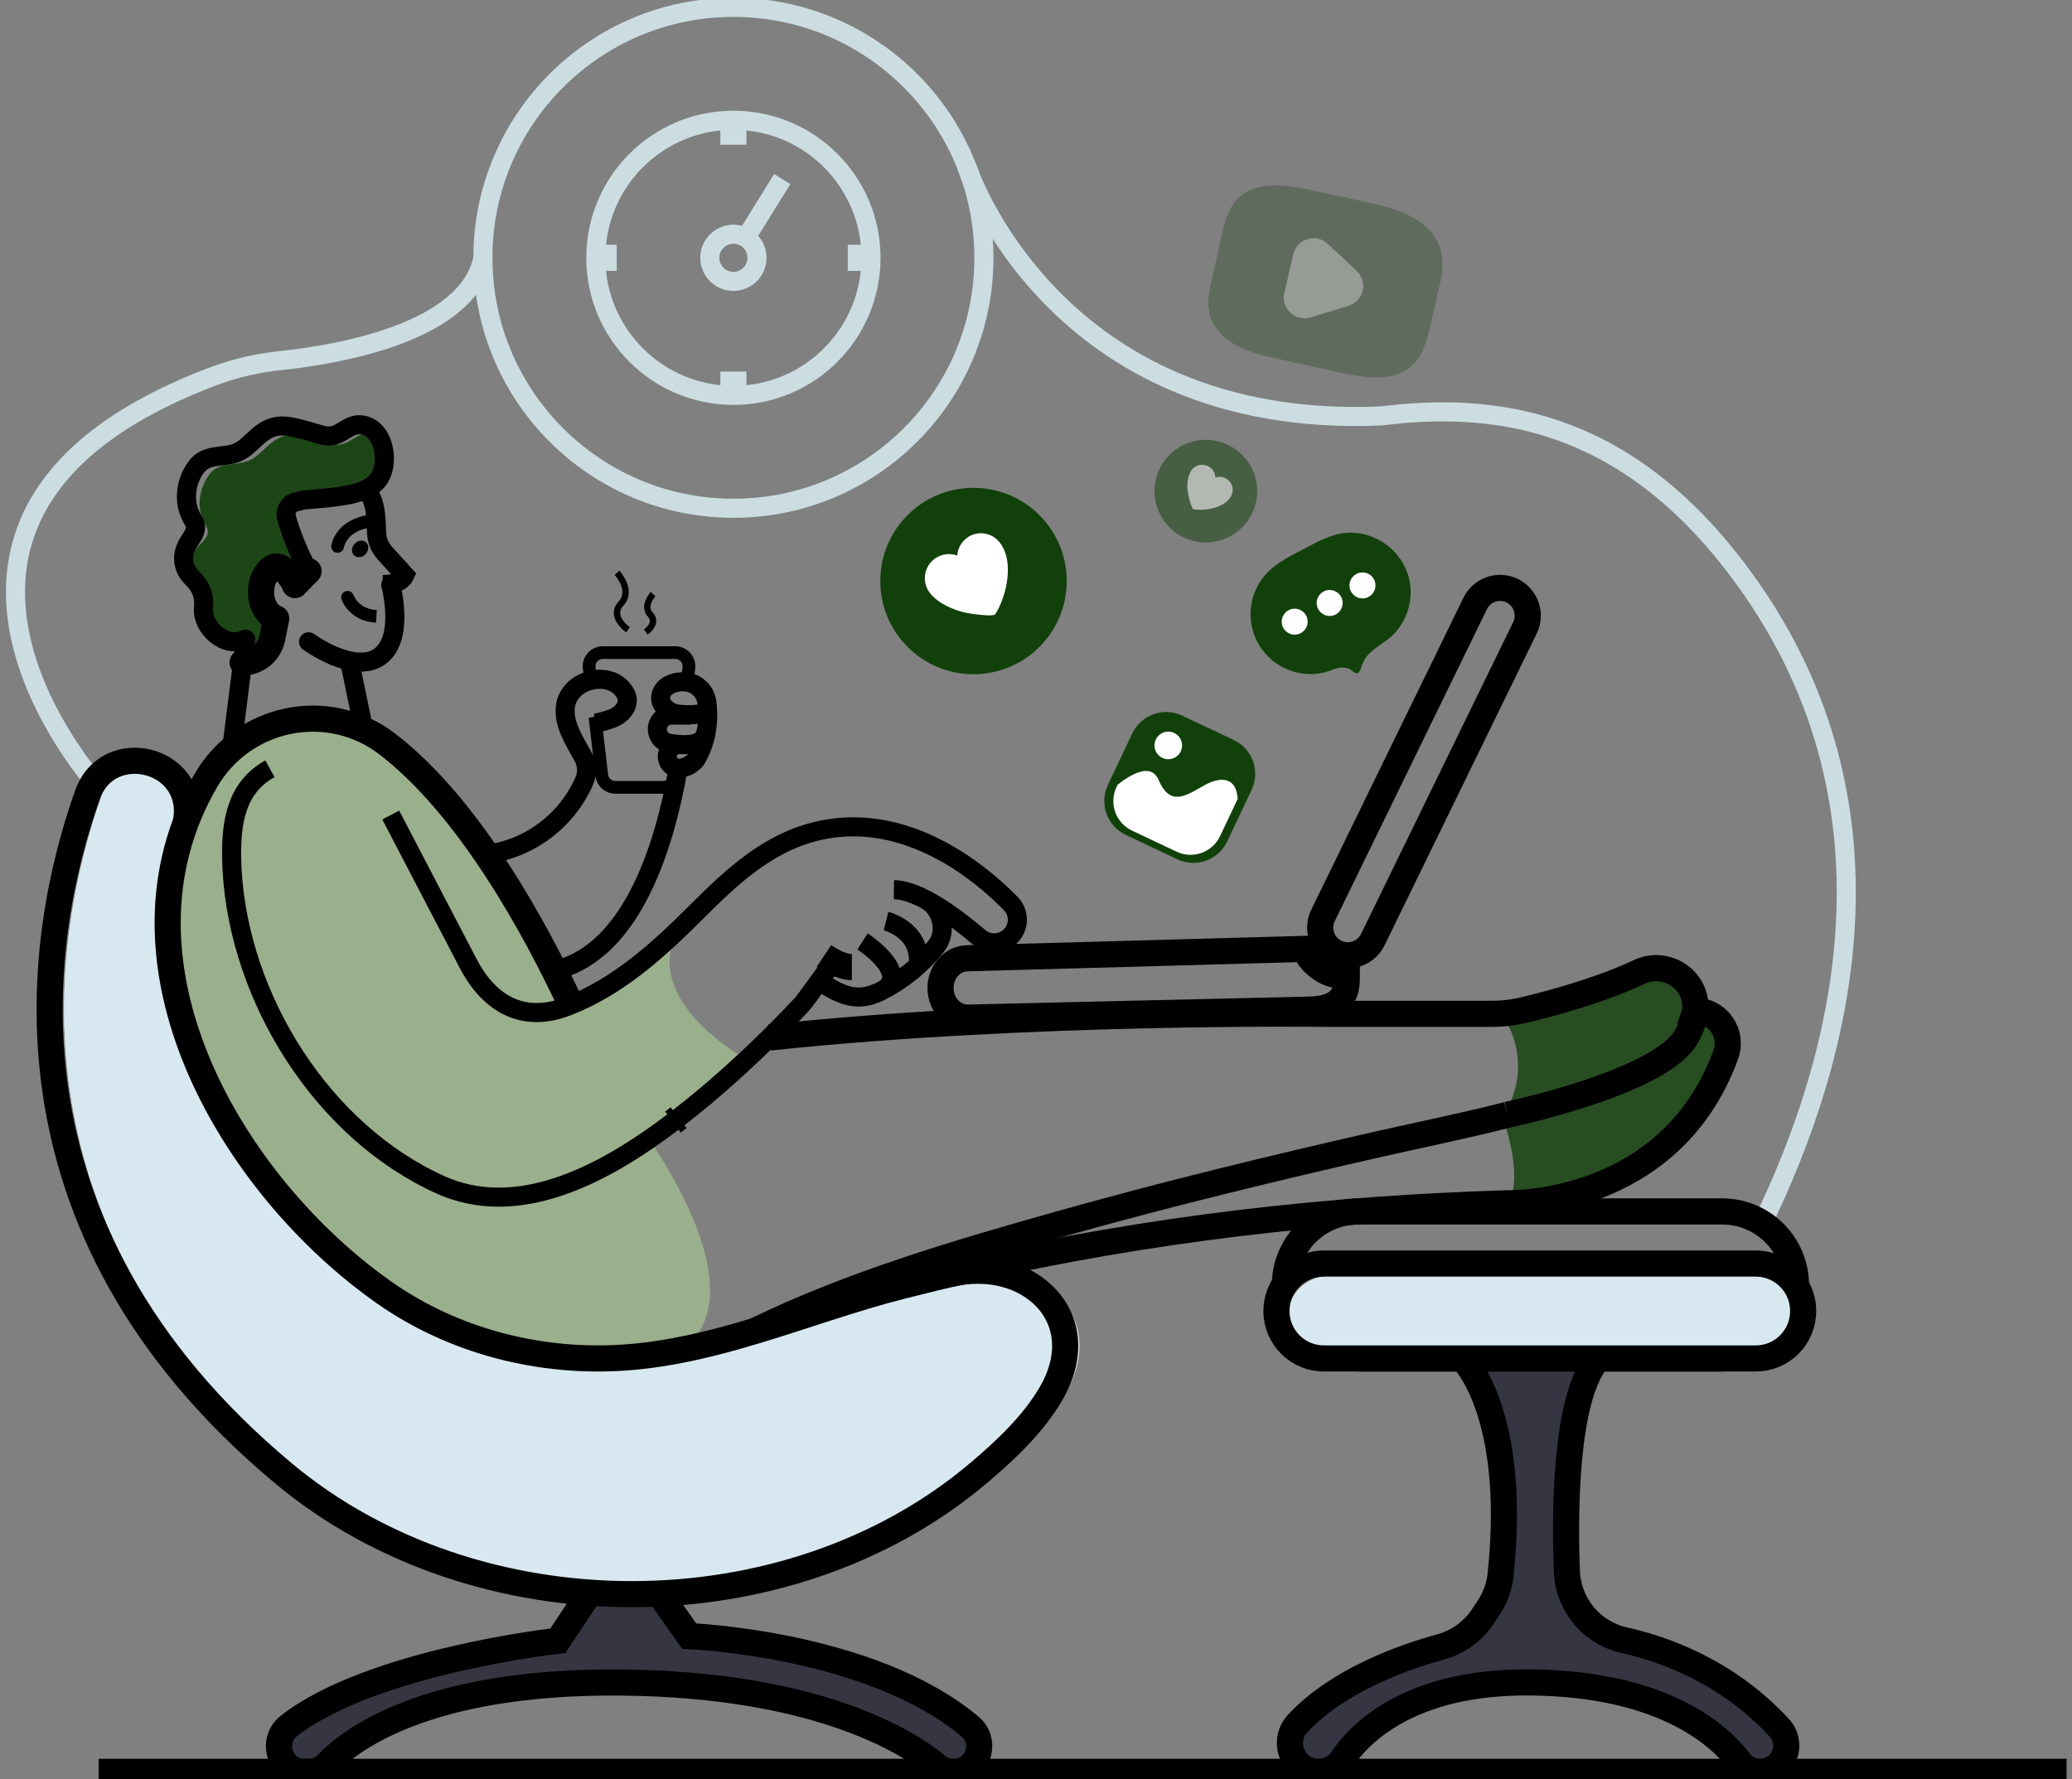 <svg width="326" height="280" viewBox="0 0 326 280" fill="none" xmlns="http://www.w3.org/2000/svg">
<rect x="0" y="0" width="326" height="280" fill="#808080" stroke="none"/>
<g clip-path="url(#clip0_132_289)">
<path opacity="0.9" d="M59.759 75.109C58.755 76.787 56.654 77.497 54.847 77.859C52.538 78.333 50.15 78.458 47.812 78.666L46.453 79C46.196 79.079 45.957 79.208 45.75 79.38C45.542 79.552 45.371 79.763 45.246 80.001C45.121 80.24 45.044 80.5 45.02 80.769C44.995 81.036 45.024 81.307 45.105 81.563C45.946 84.457 47.102 87.249 48.554 89.889L46.403 92.041C45.793 91.216 45.764 89.771 44.947 89.911C44.162 89.126 43.229 88.742 42.265 89.793C40.379 91.854 40.684 96.139 43.455 97.323L42.835 100.41C42.621 101.489 42.04 102.461 41.19 103.16C40.34 103.859 39.274 104.241 38.173 104.243L38.65 100.589C35.423 102.221 31.762 98.692 32.017 95.784C32.182 93.791 31.73 92.414 30.256 90.969C30.16 90.872 30.751 90.513 30.662 90.416C30.246 89.158 30.188 87.688 30.601 86.856C31.318 85.371 33.43 84.504 32.458 82.883C32.032 82.177 31.72 81.407 31.536 80.602C31.341 79.536 31.377 78.44 31.641 77.389C31.905 76.337 32.392 75.354 33.068 74.507C34.502 72.786 36.833 73.248 38.736 72.639C41.056 71.921 42.129 69.437 44.556 68.669C45.764 68.286 46.883 68.461 48.092 68.737C49.114 68.974 50.125 69.239 51.129 69.555C52.133 69.871 53.015 70.132 53.997 69.838C55.295 69.48 56.296 68.268 57.712 68.257C58.419 68.241 59.11 68.462 59.677 68.884C60.724 70.767 60.731 73.499 59.759 75.109Z" fill="#12400B"/>
<path d="M15.383 123.66C15.383 123.66 -23.654 80.603 33.835 59.117C37.168 57.895 40.643 57.098 44.176 56.744C53.352 55.768 73.636 52.301 75.974 40.59" stroke="#CCDDE2" stroke-width="3" stroke-miterlimit="10"/>
<path d="M179.256 63.384V63.374" stroke="#CCDDE2" stroke-width="4.11" stroke-miterlimit="10"/>
<path d="M76.827 140.91V140.9" stroke="black" stroke-width="4.11" stroke-miterlimit="10"/>
<path d="M46.306 91.754C45.924 91.094 45.469 90.478 44.951 89.918C44.165 89.133 43.233 88.75 42.269 89.8C40.382 91.862 40.687 96.147 43.459 97.33L42.839 100.417C42.625 101.497 42.043 102.468 41.194 103.167C40.343 103.866 39.278 104.249 38.177 104.25" stroke="black" stroke-width="4.11" stroke-linecap="round" stroke-linejoin="round"/>
<path d="M36.441 117.912C36.599 116.714 36.99 113.569 37.367 110.572C37.725 107.793 38.044 105.118 38.17 104.236L38.65 100.589" stroke="black" stroke-width="3" stroke-linecap="round" stroke-linejoin="round"/>
<path d="M52.142 85.768C52.016 86.306 52.35 86.844 52.888 86.969C53.425 87.095 53.963 86.761 54.089 86.223L52.142 85.768ZM58.58 81.98C58.531 80.981 58.53 80.981 58.53 80.981C58.529 80.981 58.529 80.981 58.529 80.981C58.528 80.981 58.527 80.981 58.526 80.981C58.525 80.981 58.523 80.981 58.521 80.981C58.516 80.982 58.511 80.982 58.504 80.982C58.491 80.983 58.474 80.984 58.452 80.986C58.409 80.989 58.349 80.995 58.275 81.002C58.127 81.018 57.92 81.045 57.672 81.09C57.178 81.18 56.504 81.344 55.791 81.645C54.367 82.246 52.684 83.449 52.142 85.768L54.089 86.223C54.433 84.753 55.481 83.947 56.569 83.488C57.111 83.259 57.637 83.129 58.029 83.058C58.224 83.023 58.382 83.002 58.488 82.991C58.541 82.986 58.58 82.982 58.604 82.98C58.617 82.979 58.625 82.979 58.629 82.979C58.631 82.978 58.632 82.978 58.632 82.978C58.632 82.978 58.632 82.978 58.632 82.978C58.631 82.978 58.631 82.978 58.63 82.978C58.63 82.978 58.63 82.978 58.63 82.978C58.63 82.978 58.629 82.978 58.58 81.98Z" fill="black"/>
<path d="M60.243 91.995C61.491 91.962 63.112 91.779 63.7 90.514L60.545 87.032C59.775 86.179 59.319 85.088 59.254 83.941C59.128 82.016 59.354 78.961 57.511 76.927" stroke="black" stroke-width="3" stroke-miterlimit="10"/>
<path d="M57.545 87.175C58.062 86.603 58.087 85.785 57.602 85.347C57.117 84.909 56.306 85.017 55.789 85.588C55.273 86.16 55.247 86.978 55.732 87.416C56.216 87.855 57.028 87.747 57.545 87.175Z" fill="black"/>
<path d="M57.235 114.864L54.857 103.34" stroke="black" stroke-width="3" stroke-miterlimit="10"/>
<path d="M117.5 166.731L102.178 179.259C120.612 207.371 106.66 212.531 106.66 212.531C103.954 213.049 101.221 213.416 98.474 213.631C85.15 214.592 71.481 211.154 60.498 203.452C38.267 187.854 18.904 156.637 29.231 129.457C30.1 127.159 31.161 124.937 32.404 122.817C33.475 120.974 34.839 119.317 36.442 117.911C39.247 115.456 42.702 113.862 46.391 113.322C50.08 112.782 53.847 113.319 57.239 114.867C58.537 115.46 59.765 116.196 60.9 117.062C66.705 121.504 71.983 127.819 76.533 134.445C80.573 140.438 84.209 146.693 87.416 153.17C88.302 154.937 89.105 156.608 89.815 158.139C96.251 155.536 101.647 151.115 106.667 146.339C100.597 157.67 117.5 166.731 117.5 166.731Z" fill="#9AAF8C"/>
<path d="M106.779 175.895C106.485 176.121 106.18 176.358 105.875 176.584" stroke="black" stroke-width="4.11" stroke-miterlimit="10"/>
<path d="M61.48 128.267C65.544 136.048 69.608 143.844 73.672 151.653C76.738 157.548 81.919 161.188 89.216 158.394C97.154 155.354 103.559 149.541 109.482 143.618C115.406 137.694 121.408 132.029 129.96 130.501C141.015 128.525 151.474 134.549 159.004 142.162C159.583 142.742 159.95 143.501 160.044 144.316C160.138 145.131 159.955 145.954 159.524 146.651C159.247 147.097 158.877 147.479 158.44 147.769C158.003 148.06 157.508 148.253 156.99 148.334C156.471 148.416 155.941 148.386 155.435 148.244C154.93 148.103 154.46 147.855 154.059 147.515C150.492 144.471 144.686 140.068 140.649 140.01" stroke="black" stroke-width="3" stroke-miterlimit="10"/>
<path d="M129.634 150.455C130.874 151.284 132.596 152.202 134.03 152.202" stroke="black" stroke-width="4.11" stroke-miterlimit="10"/>
<path d="M145.532 141.521C148.179 142.829 149.143 146.659 147.275 148.946C144.906 151.886 141.939 154.286 138.569 155.989C134.883 157.828 132.516 156.706 128.888 154.461" stroke="black" stroke-width="3" stroke-miterlimit="10"/>
<path d="M139.408 144.952C139.408 144.952 144.65 146.25 144.511 151.338C144.501 151.555 144.463 151.77 144.396 151.976" stroke="black" stroke-width="3" stroke-miterlimit="10"/>
<path d="M135.704 148.157C135.704 148.157 142.736 152.7 139.39 155.558" stroke="black" stroke-width="3" stroke-miterlimit="10"/>
<path opacity="0.8" d="M271.534 165.963C263.251 188.729 240.062 189.371 237.409 189.371C238.52 187.029 238.821 182.916 236.387 175.709C238.018 173.328 238.876 170.502 238.846 167.615C238.816 164.728 237.899 161.921 236.218 159.574C236.251 159.545 236.268 159.505 236.297 159.477C237.457 159.406 238.607 159.232 239.736 158.957C243.737 158.003 251.626 155.909 257.887 152.962C262.132 150.957 267.084 154.17 266.722 158.856C266.722 158.917 266.722 158.975 266.7 159.043C267.529 159.042 268.346 159.242 269.081 159.625C269.816 160.008 270.448 160.562 270.923 161.242C271.397 161.922 271.7 162.706 271.807 163.528C271.913 164.35 271.82 165.186 271.534 165.963Z" fill="#12400B"/>
<path d="M165.243 219.359C162.454 224.145 158.111 228.222 153.916 231.779C139.147 244.279 119.852 250.626 100.489 250.873C81.062 250.626 61.696 244.258 46.858 231.869C-0.025 192.72 8.448 146.497 16.032 125.094C16.299 124.354 16.661 123.652 17.108 123.004C17.701 122.137 18.471 121.404 19.367 120.856C20.263 120.307 21.265 119.954 22.307 119.82C26.287 120.368 29.901 123.671 29.263 128.784C29.263 128.981 29.184 129.254 29.166 129.451C18.847 156.631 38.217 187.847 60.434 203.445C70.513 210.52 82.855 213.998 95.118 213.772H95.258C96.309 213.75 97.36 213.702 98.41 213.625C105.298 213.123 111.992 211.474 118.622 209.476C126.403 207.149 134.098 204.327 141.872 202.352C144.604 201.656 147.343 200.985 150.097 200.358C151.686 200.032 153.312 199.92 154.931 200.024C164.479 200.67 171.188 209.161 165.243 219.359Z" fill="#D7E8F0"/>
<path d="M167.603 219.359C164.813 224.145 160.467 228.222 156.272 231.779C140.914 244.788 120.652 251.142 100.479 250.873C81.051 250.626 61.685 244.258 46.847 231.869C-0.025 192.72 8.448 146.497 16.032 125.094C16.299 124.354 16.661 123.652 17.108 123.004C17.701 122.137 18.471 121.404 19.367 120.856C20.263 120.307 21.265 119.954 22.307 119.82C26.287 120.368 29.901 123.671 29.263 128.784C29.263 128.981 29.184 129.254 29.166 129.451C18.847 156.63 38.217 187.847 60.434 203.445C70.513 210.52 82.855 213.998 95.118 213.772H95.258C97.106 213.801 98.943 213.752 100.769 213.625C107.657 213.123 114.348 211.474 120.982 209.476C128.762 207.149 136.457 204.327 144.231 202.352C146.96 201.656 149.703 200.985 152.453 200.358C153.271 200.191 154.098 200.079 154.931 200.024C165.666 199.304 174.028 208.336 167.603 219.359Z" fill="#D7E8F0"/>
<path d="M103.716 250.808L108.435 257.484C108.435 257.484 136.988 258.596 152.614 271.712C155.504 274.14 153.776 278.855 150.004 278.855C149.058 278.858 148.142 278.525 147.419 277.915C143.729 274.817 129.634 265.079 97.75 264.785C66.683 264.494 54.768 274.107 51.473 277.611C51.097 278.006 50.644 278.321 50.142 278.535C49.64 278.749 49.1 278.858 48.554 278.855H47.941C44.069 278.855 42.43 273.964 45.488 271.59C58.533 261.446 87.774 258.212 87.774 258.212L92.766 250.682" fill="#353642"/>
<path d="M230.079 213.786C230.079 213.786 238.825 222.094 236.096 247.85C235.897 249.689 235.258 251.453 234.232 252.992L233.281 254.426C231.723 256.76 229.373 258.451 226.666 259.188C220.954 260.748 210.591 264.362 204.191 271.211C201.487 274.112 203.499 278.838 207.464 278.838C208.204 278.84 208.932 278.659 209.585 278.311C210.237 277.963 210.794 277.459 211.204 276.844C213.811 272.921 221.703 264.592 240.74 264.767C262.211 264.965 270.859 273.502 273.631 277.181C274.014 277.694 274.511 278.111 275.083 278.398C275.655 278.686 276.286 278.836 276.926 278.838C277.729 278.836 278.513 278.6 279.184 278.159C279.854 277.719 280.382 277.091 280.701 276.355C281.02 275.619 281.118 274.806 280.982 274.015C280.846 273.224 280.482 272.49 279.935 271.903C271.562 262.806 261.322 259.414 255.67 258.155C252.831 257.543 250.323 255.893 248.639 253.526C247.35 251.701 246.616 249.542 246.527 247.309C246.211 239.323 246.046 219.939 251.457 213.793" fill="#353642"/>
<path d="M118.694 209.487C134.073 202.021 150.764 197.123 167.176 192.512C183.692 187.872 200.369 183.824 217.096 180.019C223.78 178.503 230.524 177.151 237.176 175.44" stroke="black" stroke-width="4.11" stroke-miterlimit="10"/>
<path d="M133.123 152.098H133.133H133.14" stroke="black" stroke-width="4.11" stroke-miterlimit="10"/>
<path d="M131.398 151.126C130.433 152.08 126.991 157.175 126.127 158.09C121.379 163.178 116.336 167.981 111.024 172.476C109.686 173.587 108.27 174.735 106.778 175.896C106.484 176.122 106.18 176.359 105.875 176.585C95.763 184.258 82.568 191.645 70.376 186.912C70.054 186.793 69.738 186.657 69.426 186.517C50.727 178.145 37.657 157.175 36.517 136.934C36.477 136.274 36.456 135.618 36.449 134.969C36.348 129.437 37.166 123.904 42.473 120.985" stroke="black" stroke-width="3" stroke-miterlimit="10"/>
<path d="M29.259 129.379L29.335 128.791C30.525 119.246 16.971 116.026 13.755 125.094C6.175 146.493 -2.302 192.706 44.592 231.861C74.859 257.144 123.861 257.32 154.013 231.779C158.208 228.226 162.55 224.141 165.343 219.355C172.411 207.249 161.618 197.543 149.444 200.523" stroke="black" stroke-width="4.11" stroke-miterlimit="10"/>
<path d="M103.716 250.808L108.435 257.484C108.435 257.484 136.988 258.596 152.614 271.712C155.504 274.14 153.776 278.855 150.004 278.855C149.058 278.858 148.142 278.525 147.419 277.915C143.729 274.817 129.634 265.079 97.75 264.785C66.683 264.494 54.768 274.107 51.473 277.611C51.097 278.006 50.644 278.321 50.142 278.535C49.64 278.749 49.1 278.858 48.554 278.855H47.941C44.069 278.855 42.43 273.964 45.488 271.59C58.533 261.446 87.774 258.212 87.774 258.212L92.766 250.682" stroke="black" stroke-width="4.11" stroke-miterlimit="10"/>
<path d="M87.774 152.597C99.743 149.37 104.674 132.485 106.66 121.133" stroke="black" stroke-width="3" stroke-miterlimit="10"/>
<path d="M76.522 134.456C79.847 134.021 83.005 132.74 85.694 130.736C88.383 128.732 90.513 126.072 91.88 123.01C92.166 122.401 92.305 121.734 92.287 121.061C92.268 120.388 92.092 119.73 91.772 119.138C90.467 116.721 88.52 113.921 88.983 111.023C89.316 108.98 90.998 107.542 92.927 107.079C93.905 106.823 94.935 106.84 95.903 107.129C96.484 107.294 97.02 107.585 97.474 107.983C97.928 108.38 98.288 108.874 98.528 109.428C98.998 110.529 98.438 111.619 97.574 112.336C96.71 113.053 95.699 113.307 94.644 113.594C94.508 113.634 94.135 113.713 93.723 113.792" stroke="black" stroke-width="3" stroke-miterlimit="10"/>
<path d="M237.161 175.434C237.161 175.434 260.755 170.492 265.187 163.375C266.018 162.077 266.535 160.604 266.7 159.072" stroke="black" stroke-width="4.11" stroke-miterlimit="10"/>
<path d="M121.064 163.278C162.217 158.907 208.666 159.552 208.666 159.552H234.734C236.418 159.555 238.097 159.357 239.736 158.964C243.737 158.011 251.626 155.92 257.886 152.969C262.132 150.965 267.084 154.177 266.722 158.868C266.722 158.925 266.722 158.986 266.7 159.054C267.527 159.054 268.342 159.254 269.076 159.636C269.809 160.018 270.44 160.571 270.914 161.249C271.388 161.927 271.692 162.709 271.8 163.529C271.908 164.349 271.816 165.183 271.534 165.96C262.741 190.124 237.161 189.367 237.161 189.367C233.891 189.464 230.628 189.593 227.354 189.762C198.515 191.164 169.929 195.212 141.947 202.358C134.173 204.334 126.478 207.152 118.697 209.483C112.064 211.488 105.362 213.126 98.474 213.628C85.15 214.593 71.481 211.15 60.498 203.448C36.441 186.567 15.738 151.37 32.404 122.799C38.288 112.716 51.613 109.955 60.9 117.062C73.998 127.084 84.461 146.608 89.829 158.125" stroke="black" stroke-width="4.11" stroke-miterlimit="10"/>
<path d="M152.052 26.082C152.052 26.082 165.509 67.705 217.311 65.457C234.523 63.306 255.008 65.457 273.248 89.481C300.976 126.026 289.843 166.738 277.242 192.58" stroke="#CCDDE2" stroke-width="3" stroke-miterlimit="10"/>
<path d="M270.988 213.786H213.718" stroke="black" stroke-width="4.11" stroke-miterlimit="10"/>
<path d="M202.158 202.218C202.166 199.152 203.388 196.215 205.555 194.047C207.722 191.879 210.66 190.657 213.725 190.647H271.003C274.069 190.655 277.007 191.877 279.175 194.046C281.344 196.214 282.565 199.152 282.574 202.218" stroke="black" stroke-width="4.11" stroke-miterlimit="10"/>
<path d="M283.7 206.321C283.703 207.302 283.512 208.275 283.137 209.182C282.763 210.089 282.213 210.913 281.518 211.607C280.824 212.301 280 212.851 279.092 213.225C278.185 213.599 277.212 213.789 276.231 213.786H208.461C206.765 213.625 205.2 212.806 204.101 211.503C203.003 210.2 202.46 208.518 202.588 206.819C202.717 205.12 203.507 203.539 204.789 202.417C206.072 201.294 207.743 200.72 209.444 200.817H277.213C278.416 200.815 279.602 201.104 280.669 201.661C281.735 202.217 282.651 203.024 283.338 204.012C283.578 204.758 283.7 205.537 283.7 206.321Z" fill="#D7E8F0"/>
<path d="M283.7 206.32C283.703 207.302 283.511 208.274 283.137 209.181C282.763 210.088 282.213 210.913 281.518 211.607C280.824 212.3 280 212.85 279.092 213.224C278.185 213.598 277.212 213.789 276.231 213.786H208.461C207.467 213.807 206.478 213.63 205.553 213.265C204.628 212.899 203.785 212.353 203.075 211.657C202.364 210.961 201.799 210.131 201.413 209.214C201.027 208.298 200.829 207.313 200.829 206.318C200.829 205.324 201.027 204.339 201.413 203.422C201.799 202.505 202.364 201.675 203.075 200.979C203.785 200.284 204.628 199.737 205.553 199.372C206.478 199.006 207.467 198.829 208.461 198.851H276.231C277.809 198.85 279.346 199.349 280.623 200.276C281.9 201.203 282.85 202.51 283.338 204.011C283.578 204.757 283.7 205.536 283.7 206.32Z" stroke="black" stroke-width="4.11" stroke-miterlimit="10"/>
<path d="M106.531 120.867L106.395 122.018C106.332 122.54 106.081 123.021 105.688 123.371C105.294 123.721 104.787 123.914 104.261 123.915H96.814C96.287 123.914 95.78 123.721 95.387 123.371C94.994 123.021 94.743 122.54 94.68 122.018L93.719 113.771C94.132 113.692 94.504 113.613 94.641 113.574C95.695 113.287 96.717 113.043 97.57 112.315C98.424 111.587 99.004 110.522 98.524 109.407C98.284 108.853 97.924 108.36 97.47 107.962C97.016 107.565 96.48 107.273 95.899 107.109C94.93 106.82 93.901 106.802 92.923 107.058L92.697 105.093C92.664 104.793 92.694 104.489 92.787 104.202C92.878 103.914 93.03 103.649 93.231 103.424C93.432 103.198 93.679 103.018 93.954 102.894C94.23 102.77 94.529 102.706 94.831 102.705H106.258C106.56 102.706 106.858 102.771 107.134 102.895C107.409 103.019 107.655 103.199 107.855 103.425C108.056 103.65 108.207 103.915 108.299 104.202C108.391 104.49 108.421 104.793 108.388 105.093L108.123 107.334" stroke="black" stroke-width="2" stroke-miterlimit="10"/>
<path d="M107.524 112.458L107.514 112.537" stroke="black" stroke-width="4.11" stroke-miterlimit="10"/>
<path d="M106.965 117.195V117.163" stroke="black" stroke-width="4.11" stroke-miterlimit="10"/>
<path d="M107.073 117.194C107.041 117.189 107.008 117.189 106.976 117.194C106.931 117.189 106.885 117.189 106.84 117.194C106.375 117.196 105.928 117.372 105.587 117.687C105.246 118.003 105.036 118.435 104.998 118.899C104.961 119.362 105.099 119.822 105.384 120.188C105.67 120.555 106.083 120.801 106.542 120.877C106.739 120.916 106.943 120.916 107.141 120.877C108.036 120.734 108.853 120.282 109.45 119.6C110.246 118.291 110.798 116.85 111.081 115.344C111.086 115.329 111.086 115.312 111.081 115.297C111.3 114.188 111.383 113.056 111.329 111.927M111.329 111.927C111.329 111.443 111.268 110.962 111.21 110.492C111.101 109.706 110.742 108.977 110.186 108.411C109.63 107.844 108.907 107.472 108.123 107.348C108.084 107.348 108.037 107.348 107.998 107.326C106.492 107.14 104.38 107.71 103.989 109.41C103.63 110.944 105.294 112.26 106.66 112.379C106.66 112.379 107.019 112.425 107.524 112.457C108.536 112.526 110.217 112.515 111.329 111.927ZM111.329 111.927C111.492 111.842 111.646 111.74 111.788 111.622" stroke="black" stroke-width="3" stroke-miterlimit="10"/>
<path d="M108.643 112.541H108.396H106.484H105.642C105.072 112.543 104.525 112.763 104.112 113.156C103.699 113.548 103.452 114.084 103.422 114.653C103.394 115.206 103.573 115.749 103.922 116.178C104.272 116.608 104.768 116.892 105.316 116.977C107.79 117.375 110.615 117.457 111.099 115.241" stroke="black" stroke-width="3" stroke-miterlimit="10"/>
<path d="M230.079 213.786C230.079 213.786 238.825 222.094 236.096 247.85C235.897 249.689 235.258 251.453 234.232 252.992L233.281 254.426C231.723 256.76 229.373 258.451 226.666 259.188C220.954 260.748 210.591 264.362 204.191 271.211C201.487 274.112 203.499 278.838 207.464 278.838C208.204 278.84 208.932 278.659 209.585 278.311C210.237 277.963 210.794 277.459 211.204 276.844C213.811 272.921 221.703 264.592 240.74 264.767C262.211 264.965 270.859 273.502 273.631 277.181C274.014 277.694 274.511 278.111 275.083 278.398C275.655 278.686 276.286 278.836 276.926 278.838C277.729 278.836 278.513 278.6 279.184 278.159C279.854 277.719 280.382 277.091 280.701 276.355C281.02 275.619 281.118 274.806 280.982 274.015C280.846 273.224 280.482 272.49 279.935 271.903C271.562 262.806 261.322 259.414 255.67 258.155C252.831 257.543 250.323 255.893 248.639 253.526C247.35 251.701 246.616 249.542 246.527 247.309C246.211 239.323 246.046 219.939 251.457 213.793" stroke="black" stroke-width="4.11" stroke-miterlimit="10"/>
<path d="M211.9 153.585V154.166C211.9 158.142 208.694 158.827 205.926 158.895L152.353 160.143C150.004 160.201 148.028 158.15 147.978 155.582V155.475C147.978 152.965 149.828 150.867 152.145 150.813C152.145 150.813 182.117 149.967 205.324 149.329C205.769 150.734 206.844 151.817 208.192 152.667C209.309 153.335 210.6 153.655 211.9 153.585Z" stroke="black" stroke-width="4.11" stroke-miterlimit="10"/>
<path d="M240.377 96.896C240.38 97.55 240.23 98.195 239.94 98.782L215.98 147.898C215.699 148.468 215.297 148.97 214.801 149.369C214.306 149.767 213.729 150.052 213.112 150.204C212.123 150.457 211.075 150.351 210.157 149.903C209.421 149.541 208.802 148.978 208.37 148.281C207.939 147.584 207.712 146.779 207.715 145.959C207.717 145.757 207.732 145.556 207.758 145.356C207.822 144.912 207.955 144.48 208.153 144.076L232.109 94.952C232.542 94.071 233.26 93.362 234.147 92.941C235.034 92.52 236.038 92.412 236.995 92.634C237.951 92.857 238.804 93.397 239.415 94.166C240.025 94.935 240.357 95.888 240.356 96.871L240.377 96.896Z" stroke="black" stroke-width="4.11" stroke-miterlimit="10"/>
<path d="M46.406 92.048C46.377 91.948 46.338 91.851 46.306 91.754C46.273 91.657 46.227 91.546 46.198 91.439" stroke="black" stroke-width="4.11" stroke-linecap="round" stroke-linejoin="round"/>
<path d="M46.406 92.052L47.141 91.313L48.547 89.889" stroke="black" stroke-width="4.11" stroke-linecap="round" stroke-linejoin="round"/>
<path d="M55.626 93.678C55.451 93.155 54.884 92.872 54.361 93.048C53.837 93.223 53.555 93.79 53.73 94.314L55.626 93.678ZM54.678 93.996C53.73 94.314 53.73 94.314 53.73 94.315C53.73 94.315 53.731 94.316 53.731 94.316C53.731 94.317 53.731 94.318 53.732 94.319C53.732 94.32 53.733 94.322 53.734 94.324C53.735 94.329 53.737 94.333 53.739 94.339C53.743 94.35 53.748 94.364 53.754 94.38C53.766 94.413 53.783 94.456 53.805 94.508C53.849 94.612 53.914 94.751 54.003 94.916C54.18 95.243 54.459 95.675 54.873 96.113C55.715 97.006 57.085 97.889 59.172 97.999L59.278 96.002C57.761 95.922 56.858 95.304 56.328 94.741C56.055 94.452 55.873 94.168 55.761 93.962C55.705 93.859 55.668 93.778 55.646 93.727C55.636 93.701 55.629 93.684 55.625 93.675C55.624 93.671 55.623 93.669 55.623 93.669C55.623 93.67 55.624 93.671 55.624 93.672C55.624 93.673 55.625 93.674 55.625 93.675C55.625 93.675 55.626 93.676 55.626 93.676C55.626 93.677 55.626 93.677 55.626 93.677C55.626 93.678 55.626 93.678 54.678 93.996Z" fill="black"/>
<path d="M38.65 100.589C35.423 102.221 31.762 98.692 32.017 95.784C32.182 93.791 31.73 92.414 30.256 90.969C30.159 90.872 30.07 90.772 29.984 90.675C29.422 90.064 29.058 89.3 28.936 88.479C28.815 87.659 28.942 86.821 29.302 86.074C29.973 84.514 31.418 83.6 30.414 81.918C29.973 81.191 29.652 80.398 29.46 79.57C29.26 78.471 29.297 77.342 29.57 76.259C29.843 75.176 30.345 74.164 31.041 73.291C32.519 71.498 34.925 71.993 36.901 71.366C39.278 70.609 40.389 68.053 42.885 67.267C44.133 66.876 45.291 67.052 46.539 67.335C47.589 67.583 48.644 67.859 49.666 68.182C50.688 68.504 51.62 68.781 52.642 68.476C53.979 68.085 55.008 66.855 56.464 66.844C57.92 66.834 59.038 67.69 59.691 68.888C60.724 70.767 60.731 73.499 59.759 75.12C58.755 76.798 56.654 77.508 54.847 77.87C52.538 78.344 50.15 78.469 47.812 78.677L46.453 79.01C45.936 79.171 45.504 79.53 45.251 80.008C44.998 80.487 44.945 81.046 45.105 81.564C45.945 84.457 47.102 87.249 48.554 89.889" stroke="black" stroke-width="3" stroke-miterlimit="10"/>
<path d="M48.547 101.001C48.547 101.001 55.661 106.211 59.716 103.339C63.772 100.467 61.48 92.048 61.48 92.048" stroke="black" stroke-width="3" stroke-linecap="round" stroke-linejoin="round"/>
<path d="M98.814 99.109C98.814 99.109 95.792 97.065 97.714 94.978C99.636 92.891 97.076 90.137 97.076 90.137" stroke="black" stroke-miterlimit="10"/>
<path d="M101.604 99.463C101.604 99.463 103.605 98.111 102.322 96.727C101.038 95.343 102.748 93.5 102.748 93.5" stroke="black" stroke-miterlimit="10"/>
<path d="M115.391 79.987C137.159 79.987 154.805 62.341 154.805 40.573C154.805 18.805 137.159 1.159 115.391 1.159C93.624 1.159 75.978 18.805 75.978 40.573C75.978 62.341 93.624 79.987 115.391 79.987Z" stroke="#CCDDE2" stroke-width="3" stroke-miterlimit="10"/>
<path d="M115.391 62.219C127.346 62.219 137.038 52.527 137.038 40.572C137.038 28.616 127.346 18.925 115.391 18.925C103.436 18.925 93.745 28.616 93.745 40.572C93.745 52.527 103.436 62.219 115.391 62.219Z" stroke="#CCDDE2" stroke-width="3" stroke-miterlimit="10"/>
<path d="M115.391 44.283C117.441 44.283 119.103 42.621 119.103 40.572C119.103 38.522 117.441 36.86 115.391 36.86C113.342 36.86 111.68 38.522 111.68 40.572C111.68 42.621 113.342 44.283 115.391 44.283Z" stroke="#CCDDE2" stroke-width="3" stroke-miterlimit="10"/>
<path d="M123.075 28.18L117.345 37.417" stroke="#CCDDE2" stroke-width="3" stroke-miterlimit="10"/>
<path d="M115.391 18.925V22.776" stroke="#CCDDE2" stroke-width="4.11" stroke-miterlimit="10"/>
<path d="M137.038 40.572H133.388" stroke="#CCDDE2" stroke-width="4.11" stroke-miterlimit="10"/>
<path d="M115.391 62.223V58.48" stroke="#CCDDE2" stroke-width="4.11" stroke-miterlimit="10"/>
<path d="M93.741 40.572H97.032" stroke="#CCDDE2" stroke-width="4.11" stroke-miterlimit="10"/>
<path d="M153.166 106.105C161.266 106.105 167.832 99.538 167.832 91.439C167.832 83.339 161.266 76.774 153.166 76.774C145.067 76.774 138.501 83.339 138.501 91.439C138.501 99.538 145.067 106.105 153.166 106.105Z" fill="#12400B"/>
<path d="M157.989 86.541C157.782 86.064 157.504 85.621 157.164 85.228C156.583 84.541 155.771 84.089 154.881 83.957C153.991 83.825 153.083 84.022 152.327 84.511C151.835 84.832 151.423 85.263 151.124 85.77C150.826 86.278 150.648 86.847 150.606 87.433C149.834 87.151 148.991 87.126 148.204 87.364C147.417 87.602 146.729 88.09 146.243 88.753C145.758 89.416 145.501 90.22 145.512 91.042C145.522 91.864 145.8 92.66 146.303 93.311C147.354 94.68 149.14 95.58 150.757 96.104C151.605 96.375 152.478 96.56 153.363 96.656C153.812 96.706 156.368 97.05 156.591 96.656C158.186 94.16 159.319 89.588 157.989 86.541Z" fill="white"/>
<g opacity="0.72">
<path opacity="0.72" d="M189.719 85.368C194.179 85.368 197.794 81.753 197.794 77.293C197.794 72.834 194.179 69.218 189.719 69.218C185.259 69.218 181.644 72.834 181.644 77.293C181.644 81.753 185.259 85.368 189.719 85.368Z" fill="#12400B"/>
<path opacity="0.72" d="M193.222 78.724C193.422 78.52 193.589 78.286 193.717 78.031C193.947 77.592 194.009 77.083 193.891 76.601C193.773 76.119 193.483 75.697 193.075 75.414C192.809 75.23 192.504 75.11 192.183 75.064C191.863 75.018 191.536 75.047 191.229 75.149C191.211 74.696 191.047 74.261 190.761 73.91C190.475 73.559 190.083 73.311 189.643 73.202C189.204 73.094 188.741 73.131 188.324 73.309C187.908 73.487 187.56 73.795 187.335 74.188C186.895 75.075 186.725 76.073 186.843 77.056C186.884 77.542 186.972 78.022 187.109 78.49C187.177 78.731 187.535 80.104 187.779 80.147C189.382 80.416 191.949 80.04 193.222 78.724Z" fill="white"/>
</g>
<path d="M178.148 115.425L174.309 123.542C172.917 126.485 174.175 129.999 177.118 131.391L185.234 135.23C188.177 136.622 191.692 135.364 193.084 132.421L196.922 124.304C198.314 121.361 197.056 117.847 194.113 116.455L185.997 112.617C183.053 111.225 179.539 112.482 178.148 115.425Z" fill="#12400B"/>
<path d="M194.732 125.725L191.953 131.602C191.37 132.826 190.326 133.77 189.05 134.227C187.774 134.685 186.368 134.619 185.14 134.044L178.091 130.709C176.867 130.125 175.924 129.082 175.468 127.805C175.011 126.529 175.077 125.124 175.653 123.896L175.839 123.502C177.754 121.974 181.063 119.916 182.272 122.717C184.011 126.761 186.273 125.456 189.163 123.764C191.577 122.337 194.474 121.86 194.732 125.725Z" fill="white"/>
<path d="M183.813 119.479C185.011 119.479 185.983 118.508 185.983 117.31C185.983 116.112 185.011 115.141 183.813 115.141C182.615 115.141 181.644 116.112 181.644 117.31C181.644 118.508 182.615 119.479 183.813 119.479Z" fill="white"/>
<path d="M220.825 88.803C221.256 89.59 221.569 90.436 221.754 91.313C222.082 92.919 221.988 94.583 221.48 96.141C220.972 97.699 220.068 99.099 218.856 100.202C217.896 101.052 216.673 101.715 215.701 102.605C214.992 103.216 214.47 104.016 214.195 104.91C214.145 105.216 214.022 105.505 213.837 105.753C213.27 106.362 212.714 105.394 212.223 105.229C211.431 104.972 210.572 105.014 209.81 105.348C207.804 106.186 205.571 106.305 203.488 105.685C201.404 105.065 199.6 103.743 198.38 101.944C197.16 100.145 196.6 97.979 196.794 95.814C196.989 93.649 197.926 91.618 199.447 90.065C200.95 88.534 202.915 87.555 204.826 86.559C206.497 85.673 208.16 84.73 209.975 84.199C214.227 82.926 218.767 85.046 220.825 88.803Z" fill="#12400B"/>
<path d="M203.7 99.879C204.828 99.879 205.743 98.964 205.743 97.836C205.743 96.707 204.828 95.792 203.7 95.792C202.571 95.792 201.656 96.707 201.656 97.836C201.656 98.964 202.571 99.879 203.7 99.879Z" fill="white"/>
<path d="M209.204 96.935C210.332 96.935 211.247 96.02 211.247 94.891C211.247 93.763 210.332 92.848 209.204 92.848C208.075 92.848 207.16 93.763 207.16 94.891C207.16 96.02 208.075 96.935 209.204 96.935Z" fill="white"/>
<path d="M214.367 94.175C215.496 94.175 216.411 93.26 216.411 92.131C216.411 91.002 215.496 90.087 214.367 90.087C213.238 90.087 212.323 91.002 212.323 92.131C212.323 93.26 213.238 94.175 214.367 94.175Z" fill="white"/>
<g opacity="0.54">
<path opacity="0.54" d="M226.931 42.429C226.88 43.057 226.784 43.68 226.641 44.294L225.027 51.293C224.533 53.444 223.977 55.696 222.442 57.267C219.574 60.193 214.805 59.522 210.817 58.637L201.028 56.464C198.78 55.965 196.496 55.453 194.481 54.337C192.466 53.222 190.716 51.397 190.25 49.142C189.891 47.478 190.275 45.757 190.641 44.1L192.118 37.381C192.609 35.179 193.161 32.855 194.75 31.253C197.579 28.402 202.28 29.051 206.188 29.901L216.214 32.081C222.259 33.386 227.412 36.19 226.931 42.429Z" fill="#12400B"/>
<path opacity="0.54" d="M213.431 42.616C213.851 43.006 214.16 43.499 214.328 44.046C214.496 44.594 214.517 45.176 214.389 45.734C214.26 46.292 213.987 46.806 213.597 47.225C213.207 47.644 212.713 47.953 212.166 48.12L209.182 49.035L206.199 49.949C205.652 50.116 205.07 50.137 204.512 50.008C203.954 49.879 203.44 49.606 203.021 49.216C202.602 48.826 202.293 48.332 202.125 47.785C201.958 47.238 201.936 46.656 202.065 46.098L202.782 43.057L203.481 40.02C203.609 39.462 203.881 38.947 204.271 38.528C204.662 38.108 205.155 37.799 205.703 37.631C206.25 37.463 206.832 37.443 207.39 37.571C207.948 37.7 208.462 37.973 208.881 38.364L211.165 40.49L213.431 42.616Z" fill="white"/>
</g>
<path d="M15.516 278.838H325.147" stroke="black" stroke-width="4.11" stroke-miterlimit="10"/>
</g>
<defs>
<clipPath id="clip0_132_289">
<rect width="324.294" height="280" fill="white" transform="translate(0.853)"/>
</clipPath>
</defs>
</svg>
